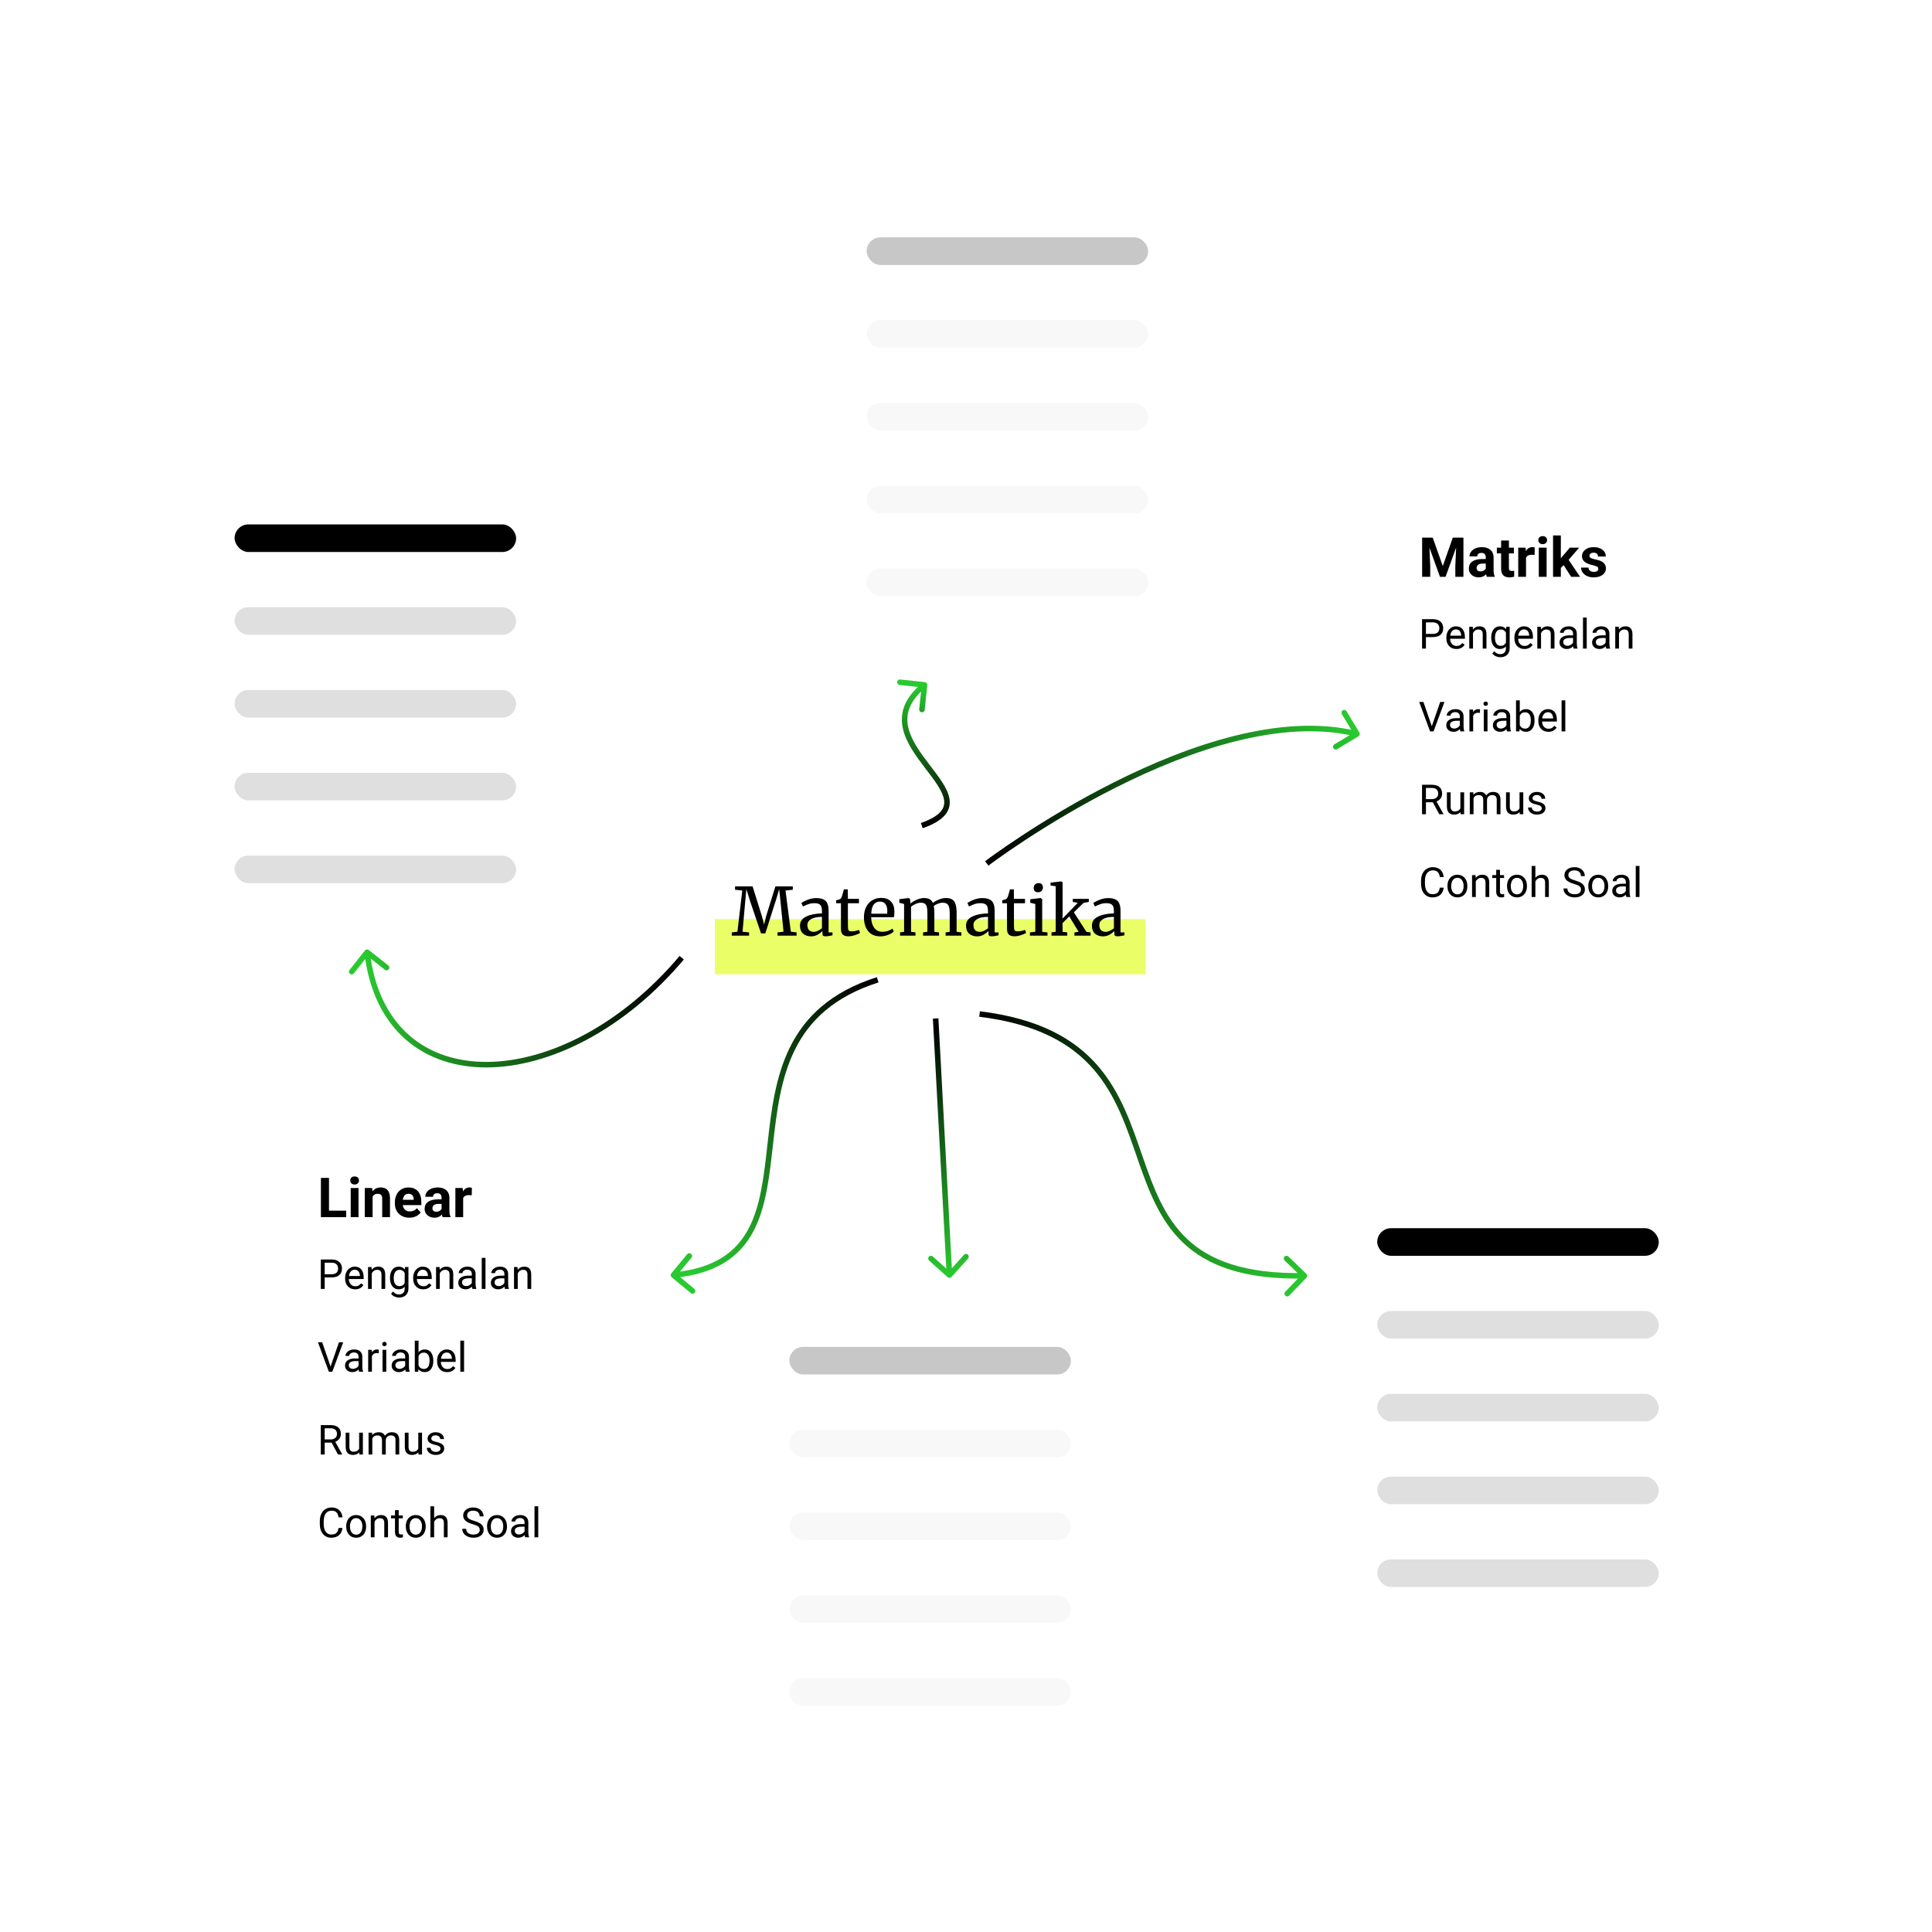 <svg width="700" height="700" viewBox="0 0 700 700" fill="none" xmlns="http://www.w3.org/2000/svg">
<rect width="700" height="700" fill="white"/>
<g filter="url(#filter0_d)">
<rect x="498" y="177" width="133" height="162" rx="10" fill="white"/>
</g>
<path d="M516.644 230.825V235H515.238V224.336H519.171C520.338 224.336 521.251 224.634 521.91 225.229C522.574 225.825 522.906 226.614 522.906 227.595C522.906 228.63 522.582 229.429 521.932 229.99C521.288 230.547 520.362 230.825 519.156 230.825H516.644ZM516.644 229.675H519.171C519.923 229.675 520.499 229.5 520.899 229.148C521.3 228.792 521.5 228.279 521.5 227.61C521.5 226.975 521.3 226.467 520.899 226.086C520.499 225.706 519.95 225.508 519.251 225.493H516.644V229.675ZM527.674 235.146C526.6 235.146 525.726 234.795 525.052 234.092C524.378 233.384 524.042 232.439 524.042 231.257V231.008C524.042 230.222 524.19 229.521 524.488 228.906C524.791 228.286 525.211 227.803 525.748 227.456C526.29 227.104 526.876 226.929 527.506 226.929C528.536 226.929 529.337 227.268 529.908 227.947C530.479 228.625 530.765 229.597 530.765 230.862V231.426H525.396C525.416 232.207 525.643 232.839 526.078 233.323C526.517 233.801 527.074 234.041 527.748 234.041C528.226 234.041 528.631 233.943 528.963 233.748C529.295 233.552 529.586 233.293 529.835 232.971L530.663 233.616C529.999 234.636 529.002 235.146 527.674 235.146ZM527.506 228.042C526.959 228.042 526.5 228.242 526.129 228.643C525.758 229.038 525.528 229.595 525.44 230.312H529.41V230.21C529.371 229.521 529.186 228.989 528.854 228.613C528.521 228.232 528.072 228.042 527.506 228.042ZM533.622 227.075L533.666 228.071C534.271 227.31 535.062 226.929 536.039 226.929C537.713 226.929 538.558 227.874 538.573 229.763V235H537.218V229.756C537.213 229.185 537.081 228.762 536.822 228.489C536.568 228.215 536.17 228.079 535.628 228.079C535.189 228.079 534.803 228.196 534.471 228.43C534.139 228.665 533.88 228.972 533.695 229.353V235H532.34V227.075H533.622ZM540.294 230.972C540.294 229.736 540.58 228.755 541.151 228.027C541.722 227.295 542.479 226.929 543.421 226.929C544.388 226.929 545.143 227.271 545.685 227.954L545.75 227.075H546.988V234.81C546.988 235.835 546.683 236.643 546.073 237.234C545.467 237.825 544.652 238.12 543.626 238.12C543.055 238.12 542.496 237.998 541.949 237.754C541.402 237.51 540.985 237.175 540.697 236.75L541.4 235.938C541.981 236.655 542.691 237.014 543.531 237.014C544.19 237.014 544.703 236.829 545.069 236.458C545.44 236.086 545.626 235.564 545.626 234.89V234.209C545.084 234.834 544.344 235.146 543.407 235.146C542.479 235.146 541.727 234.773 541.151 234.026C540.58 233.279 540.294 232.261 540.294 230.972ZM541.656 231.125C541.656 232.019 541.839 232.722 542.206 233.235C542.572 233.743 543.084 233.997 543.744 233.997C544.598 233.997 545.226 233.608 545.626 232.832V229.214C545.211 228.457 544.588 228.079 543.758 228.079C543.099 228.079 542.584 228.335 542.213 228.848C541.842 229.36 541.656 230.12 541.656 231.125ZM552.328 235.146C551.253 235.146 550.379 234.795 549.706 234.092C549.032 233.384 548.695 232.439 548.695 231.257V231.008C548.695 230.222 548.844 229.521 549.142 228.906C549.444 228.286 549.864 227.803 550.401 227.456C550.943 227.104 551.529 226.929 552.159 226.929C553.189 226.929 553.99 227.268 554.562 227.947C555.133 228.625 555.418 229.597 555.418 230.862V231.426H550.05C550.069 232.207 550.296 232.839 550.731 233.323C551.17 233.801 551.727 234.041 552.401 234.041C552.879 234.041 553.285 233.943 553.617 233.748C553.949 233.552 554.239 233.293 554.488 232.971L555.316 233.616C554.652 234.636 553.656 235.146 552.328 235.146ZM552.159 228.042C551.612 228.042 551.153 228.242 550.782 228.643C550.411 229.038 550.182 229.595 550.094 230.312H554.063V230.21C554.024 229.521 553.839 228.989 553.507 228.613C553.175 228.232 552.726 228.042 552.159 228.042ZM558.275 227.075L558.319 228.071C558.924 227.31 559.715 226.929 560.692 226.929C562.367 226.929 563.211 227.874 563.226 229.763V235H561.871V229.756C561.866 229.185 561.734 228.762 561.476 228.489C561.222 228.215 560.824 228.079 560.282 228.079C559.842 228.079 559.457 228.196 559.125 228.43C558.792 228.665 558.534 228.972 558.348 229.353V235H556.993V227.075H558.275ZM570.162 235C570.084 234.844 570.021 234.565 569.972 234.165C569.342 234.819 568.59 235.146 567.716 235.146C566.935 235.146 566.292 234.927 565.79 234.487C565.292 234.043 565.042 233.481 565.042 232.803C565.042 231.978 565.355 231.338 565.98 230.884C566.61 230.425 567.494 230.195 568.631 230.195H569.95V229.573C569.95 229.099 569.808 228.723 569.525 228.445C569.242 228.162 568.824 228.02 568.272 228.02C567.789 228.02 567.384 228.142 567.057 228.386C566.729 228.63 566.566 228.926 566.566 229.272H565.204C565.204 228.877 565.343 228.496 565.621 228.13C565.904 227.759 566.285 227.466 566.764 227.251C567.247 227.036 567.777 226.929 568.353 226.929C569.266 226.929 569.981 227.158 570.499 227.617C571.017 228.071 571.285 228.699 571.305 229.5V233.147C571.305 233.875 571.397 234.453 571.583 234.883V235H570.162ZM567.914 233.967C568.338 233.967 568.741 233.857 569.122 233.638C569.503 233.418 569.779 233.132 569.95 232.781V231.155H568.888C567.228 231.155 566.397 231.641 566.397 232.612C566.397 233.037 566.539 233.369 566.822 233.608C567.105 233.848 567.469 233.967 567.914 233.967ZM574.901 235H573.546V223.75H574.901V235ZM581.969 235C581.891 234.844 581.827 234.565 581.778 234.165C581.148 234.819 580.396 235.146 579.522 235.146C578.741 235.146 578.099 234.927 577.596 234.487C577.098 234.043 576.849 233.481 576.849 232.803C576.849 231.978 577.162 231.338 577.787 230.884C578.417 230.425 579.3 230.195 580.438 230.195H581.756V229.573C581.756 229.099 581.615 228.723 581.332 228.445C581.048 228.162 580.631 228.02 580.079 228.02C579.596 228.02 579.19 228.142 578.863 228.386C578.536 228.63 578.373 228.926 578.373 229.272H577.01C577.01 228.877 577.149 228.496 577.428 228.13C577.711 227.759 578.092 227.466 578.57 227.251C579.054 227.036 579.583 226.929 580.16 226.929C581.073 226.929 581.788 227.158 582.306 227.617C582.823 228.071 583.092 228.699 583.111 229.5V233.147C583.111 233.875 583.204 234.453 583.39 234.883V235H581.969ZM579.72 233.967C580.145 233.967 580.548 233.857 580.929 233.638C581.31 233.418 581.585 233.132 581.756 232.781V231.155H580.694C579.034 231.155 578.204 231.641 578.204 232.612C578.204 233.037 578.346 233.369 578.629 233.608C578.912 233.848 579.276 233.967 579.72 233.967ZM586.517 227.075L586.561 228.071C587.167 227.31 587.958 226.929 588.934 226.929C590.609 226.929 591.454 227.874 591.468 229.763V235H590.113V229.756C590.108 229.185 589.977 228.762 589.718 228.489C589.464 228.215 589.066 228.079 588.524 228.079C588.084 228.079 587.699 228.196 587.367 228.43C587.035 228.665 586.776 228.972 586.59 229.353V235H585.235V227.075H586.517Z" fill="black"/>
<path d="M519.098 194.781L522.75 205.094L526.383 194.781H530.23V209H527.291V205.113L527.584 198.404L523.746 209H521.734L517.906 198.414L518.199 205.113V209H515.27V194.781H519.098ZM538.727 209C538.596 208.746 538.502 208.43 538.443 208.053C537.76 208.814 536.871 209.195 535.777 209.195C534.742 209.195 533.883 208.896 533.199 208.297C532.522 207.698 532.184 206.943 532.184 206.031C532.184 204.911 532.597 204.052 533.424 203.453C534.257 202.854 535.458 202.551 537.027 202.545H538.326V201.939C538.326 201.451 538.199 201.061 537.945 200.768C537.698 200.475 537.304 200.328 536.764 200.328C536.288 200.328 535.914 200.442 535.641 200.67C535.374 200.898 535.24 201.21 535.24 201.607H532.418C532.418 200.995 532.607 200.429 532.984 199.908C533.362 199.387 533.896 198.98 534.586 198.688C535.276 198.388 536.051 198.238 536.91 198.238C538.212 198.238 539.244 198.567 540.006 199.225C540.774 199.876 541.158 200.794 541.158 201.979V206.559C541.165 207.561 541.305 208.32 541.578 208.834V209H538.727ZM536.393 207.037C536.809 207.037 537.193 206.946 537.545 206.764C537.896 206.575 538.157 206.324 538.326 206.012V204.195H537.271C535.859 204.195 535.107 204.684 535.016 205.66L535.006 205.826C535.006 206.178 535.13 206.467 535.377 206.695C535.624 206.923 535.963 207.037 536.393 207.037ZM546.705 195.836V198.434H548.512V200.504H546.705V205.777C546.705 206.168 546.78 206.448 546.93 206.617C547.079 206.786 547.366 206.871 547.789 206.871C548.102 206.871 548.378 206.848 548.619 206.803V208.941C548.066 209.111 547.496 209.195 546.91 209.195C544.931 209.195 543.922 208.196 543.883 206.197V200.504H542.34V198.434H543.883V195.836H546.705ZM556.021 201.08C555.637 201.028 555.299 201.002 555.006 201.002C553.938 201.002 553.238 201.363 552.906 202.086V209H550.084V198.434H552.75L552.828 199.693C553.395 198.723 554.179 198.238 555.182 198.238C555.494 198.238 555.787 198.281 556.061 198.365L556.021 201.08ZM560.367 209H557.535V198.434H560.367V209ZM557.369 195.699C557.369 195.276 557.509 194.928 557.789 194.654C558.076 194.381 558.463 194.244 558.951 194.244C559.433 194.244 559.817 194.381 560.104 194.654C560.39 194.928 560.533 195.276 560.533 195.699C560.533 196.129 560.387 196.48 560.094 196.754C559.807 197.027 559.426 197.164 558.951 197.164C558.476 197.164 558.092 197.027 557.799 196.754C557.512 196.48 557.369 196.129 557.369 195.699ZM566.539 204.762L565.523 205.777V209H562.701V194H565.523V202.311L566.07 201.607L568.775 198.434H572.164L568.346 202.838L572.496 209H569.254L566.539 204.762ZM579.107 206.08C579.107 205.735 578.935 205.465 578.59 205.27C578.251 205.068 577.704 204.889 576.949 204.732C574.436 204.205 573.18 203.137 573.18 201.529C573.18 200.592 573.567 199.811 574.342 199.186C575.123 198.554 576.142 198.238 577.398 198.238C578.74 198.238 579.811 198.554 580.611 199.186C581.419 199.817 581.822 200.637 581.822 201.646H579C579 201.243 578.87 200.911 578.609 200.65C578.349 200.383 577.942 200.25 577.389 200.25C576.913 200.25 576.546 200.357 576.285 200.572C576.025 200.787 575.895 201.061 575.895 201.393C575.895 201.705 576.041 201.959 576.334 202.154C576.633 202.343 577.135 202.509 577.838 202.652C578.541 202.789 579.133 202.945 579.615 203.121C581.106 203.668 581.852 204.615 581.852 205.963C581.852 206.926 581.438 207.708 580.611 208.307C579.785 208.899 578.717 209.195 577.408 209.195C576.523 209.195 575.735 209.039 575.045 208.727C574.361 208.408 573.824 207.975 573.434 207.428C573.043 206.874 572.848 206.279 572.848 205.641H575.523C575.549 206.142 575.735 206.526 576.08 206.793C576.425 207.06 576.887 207.193 577.467 207.193C578.007 207.193 578.414 207.092 578.688 206.891C578.967 206.682 579.107 206.412 579.107 206.08Z" fill="black"/>
<path d="M518.768 263.132L521.815 254.336H523.353L519.398 265H518.153L514.205 254.336H515.736L518.768 263.132ZM529.132 265C529.054 264.844 528.99 264.565 528.941 264.165C528.312 264.819 527.56 265.146 526.686 265.146C525.904 265.146 525.262 264.927 524.759 264.487C524.261 264.043 524.012 263.481 524.012 262.803C524.012 261.978 524.325 261.338 524.95 260.884C525.58 260.425 526.463 260.195 527.601 260.195H528.919V259.573C528.919 259.099 528.778 258.723 528.495 258.445C528.211 258.162 527.794 258.02 527.242 258.02C526.759 258.02 526.354 258.142 526.026 258.386C525.699 258.63 525.536 258.926 525.536 259.272H524.173C524.173 258.877 524.312 258.496 524.591 258.13C524.874 257.759 525.255 257.466 525.733 257.251C526.217 257.036 526.747 256.929 527.323 256.929C528.236 256.929 528.951 257.158 529.469 257.617C529.986 258.071 530.255 258.699 530.274 259.5V263.147C530.274 263.875 530.367 264.453 530.553 264.883V265H529.132ZM526.883 263.967C527.308 263.967 527.711 263.857 528.092 263.638C528.473 263.418 528.749 263.132 528.919 262.781V261.155H527.857C526.197 261.155 525.367 261.641 525.367 262.612C525.367 263.037 525.509 263.369 525.792 263.608C526.075 263.848 526.439 263.967 526.883 263.967ZM536.229 258.291C536.024 258.257 535.802 258.24 535.562 258.24C534.674 258.24 534.071 258.618 533.753 259.375V265H532.398V257.075H533.717L533.739 257.991C534.183 257.283 534.813 256.929 535.628 256.929C535.892 256.929 536.092 256.963 536.229 257.031V258.291ZM538.954 265H537.599V257.075H538.954V265ZM537.489 254.973C537.489 254.753 537.555 254.568 537.687 254.417C537.823 254.265 538.023 254.189 538.287 254.189C538.551 254.189 538.751 254.265 538.888 254.417C539.024 254.568 539.093 254.753 539.093 254.973C539.093 255.193 539.024 255.376 538.888 255.522C538.751 255.669 538.551 255.742 538.287 255.742C538.023 255.742 537.823 255.669 537.687 255.522C537.555 255.376 537.489 255.193 537.489 254.973ZM546.021 265C545.943 264.844 545.88 264.565 545.831 264.165C545.201 264.819 544.449 265.146 543.575 265.146C542.794 265.146 542.152 264.927 541.649 264.487C541.151 264.043 540.902 263.481 540.902 262.803C540.902 261.978 541.214 261.338 541.839 260.884C542.469 260.425 543.353 260.195 544.491 260.195H545.809V259.573C545.809 259.099 545.667 258.723 545.384 258.445C545.101 258.162 544.684 258.02 544.132 258.02C543.648 258.02 543.243 258.142 542.916 258.386C542.589 258.63 542.425 258.926 542.425 259.272H541.063C541.063 258.877 541.202 258.496 541.48 258.13C541.764 257.759 542.145 257.466 542.623 257.251C543.106 257.036 543.636 256.929 544.212 256.929C545.125 256.929 545.841 257.158 546.358 257.617C546.876 258.071 547.145 258.699 547.164 259.5V263.147C547.164 263.875 547.257 264.453 547.442 264.883V265H546.021ZM543.773 263.967C544.198 263.967 544.601 263.857 544.981 263.638C545.362 263.418 545.638 263.132 545.809 262.781V261.155H544.747C543.087 261.155 542.257 261.641 542.257 262.612C542.257 263.037 542.398 263.369 542.682 263.608C542.965 263.848 543.329 263.967 543.773 263.967ZM555.997 261.125C555.997 262.336 555.719 263.311 555.162 264.048C554.605 264.78 553.858 265.146 552.921 265.146C551.92 265.146 551.146 264.792 550.599 264.084L550.533 265H549.288V253.75H550.643V257.947C551.19 257.268 551.944 256.929 552.906 256.929C553.868 256.929 554.623 257.292 555.169 258.02C555.721 258.748 555.997 259.744 555.997 261.008V261.125ZM554.642 260.972C554.642 260.049 554.464 259.336 554.107 258.833C553.751 258.33 553.238 258.079 552.569 258.079C551.676 258.079 551.034 258.494 550.643 259.324V262.751C551.058 263.582 551.705 263.997 552.584 263.997C553.233 263.997 553.739 263.745 554.1 263.242C554.461 262.739 554.642 261.982 554.642 260.972ZM561 265.146C559.925 265.146 559.051 264.795 558.377 264.092C557.704 263.384 557.367 262.439 557.367 261.257V261.008C557.367 260.222 557.516 259.521 557.813 258.906C558.116 258.286 558.536 257.803 559.073 257.456C559.615 257.104 560.201 256.929 560.831 256.929C561.861 256.929 562.662 257.268 563.233 257.947C563.805 258.625 564.09 259.597 564.09 260.862V261.426H558.722C558.741 262.207 558.968 262.839 559.403 263.323C559.842 263.801 560.399 264.041 561.073 264.041C561.551 264.041 561.957 263.943 562.289 263.748C562.621 263.552 562.911 263.293 563.16 262.971L563.988 263.616C563.324 264.636 562.328 265.146 561 265.146ZM560.831 258.042C560.284 258.042 559.825 258.242 559.454 258.643C559.083 259.038 558.854 259.595 558.766 260.312H562.735V260.21C562.696 259.521 562.511 258.989 562.179 258.613C561.847 258.232 561.397 258.042 560.831 258.042ZM567.137 265H565.782V253.75H567.137V265Z" fill="black"/>
<path d="M519.149 290.686H516.644V295H515.23V284.336H518.761C519.962 284.336 520.885 284.609 521.529 285.156C522.179 285.703 522.503 286.499 522.503 287.544C522.503 288.208 522.323 288.787 521.961 289.28C521.605 289.773 521.107 290.142 520.467 290.386L522.972 294.912V295H521.463L519.149 290.686ZM516.644 289.536H518.805C519.503 289.536 520.057 289.355 520.467 288.994C520.882 288.633 521.09 288.149 521.09 287.544C521.09 286.885 520.892 286.379 520.497 286.028C520.106 285.676 519.54 285.498 518.797 285.493H516.644V289.536ZM529.161 294.216C528.634 294.836 527.86 295.146 526.839 295.146C525.995 295.146 525.35 294.902 524.906 294.414C524.466 293.921 524.244 293.193 524.239 292.231V287.075H525.594V292.195C525.594 293.396 526.083 293.997 527.059 293.997C528.094 293.997 528.783 293.611 529.125 292.839V287.075H530.479V295H529.19L529.161 294.216ZM533.819 287.075L533.856 287.954C534.437 287.271 535.221 286.929 536.207 286.929C537.315 286.929 538.07 287.354 538.47 288.203C538.734 287.822 539.076 287.515 539.496 287.28C539.92 287.046 540.421 286.929 540.997 286.929C542.735 286.929 543.619 287.849 543.648 289.69V295H542.293V289.771C542.293 289.204 542.164 288.782 541.905 288.503C541.646 288.22 541.212 288.079 540.602 288.079C540.099 288.079 539.681 288.23 539.349 288.533C539.017 288.831 538.824 289.233 538.771 289.741V295H537.408V289.807C537.408 288.655 536.844 288.079 535.716 288.079C534.828 288.079 534.22 288.457 533.893 289.214V295H532.538V287.075H533.819ZM550.592 294.216C550.064 294.836 549.291 295.146 548.27 295.146C547.425 295.146 546.781 294.902 546.336 294.414C545.897 293.921 545.675 293.193 545.67 292.231V287.075H547.025V292.195C547.025 293.396 547.513 293.997 548.49 293.997C549.525 293.997 550.213 293.611 550.555 292.839V287.075H551.91V295H550.621L550.592 294.216ZM558.59 292.898C558.59 292.532 558.451 292.249 558.172 292.048C557.899 291.843 557.418 291.667 556.729 291.521C556.046 291.375 555.501 291.199 555.096 290.994C554.696 290.789 554.398 290.544 554.203 290.261C554.012 289.978 553.917 289.641 553.917 289.25C553.917 288.601 554.19 288.052 554.737 287.603C555.289 287.153 555.992 286.929 556.847 286.929C557.745 286.929 558.473 287.161 559.029 287.625C559.591 288.088 559.872 288.682 559.872 289.404H558.509C558.509 289.033 558.351 288.713 558.033 288.445C557.721 288.176 557.325 288.042 556.847 288.042C556.354 288.042 555.968 288.149 555.689 288.364C555.411 288.579 555.272 288.86 555.272 289.207C555.272 289.534 555.401 289.78 555.66 289.946C555.919 290.112 556.385 290.271 557.059 290.422C557.738 290.574 558.287 290.754 558.707 290.964C559.127 291.174 559.437 291.428 559.637 291.726C559.842 292.019 559.945 292.378 559.945 292.803C559.945 293.511 559.662 294.08 559.095 294.509C558.529 294.934 557.794 295.146 556.891 295.146C556.256 295.146 555.694 295.034 555.206 294.81C554.718 294.585 554.334 294.272 554.056 293.872C553.783 293.467 553.646 293.03 553.646 292.561H555.001C555.025 293.015 555.206 293.376 555.543 293.645C555.885 293.909 556.334 294.041 556.891 294.041C557.403 294.041 557.813 293.938 558.121 293.733C558.434 293.523 558.59 293.245 558.59 292.898Z" fill="black"/>
<path d="M523.082 321.616C522.95 322.744 522.533 323.616 521.83 324.231C521.131 324.841 520.201 325.146 519.039 325.146C517.779 325.146 516.769 324.695 516.007 323.792C515.25 322.888 514.872 321.68 514.872 320.166V319.141C514.872 318.149 515.047 317.278 515.399 316.526C515.755 315.774 516.258 315.198 516.908 314.797C517.557 314.392 518.309 314.189 519.164 314.189C520.296 314.189 521.205 314.507 521.888 315.142C522.572 315.771 522.97 316.646 523.082 317.764H521.668C521.546 316.914 521.28 316.299 520.87 315.918C520.465 315.537 519.896 315.347 519.164 315.347C518.265 315.347 517.56 315.679 517.047 316.343C516.539 317.007 516.285 317.952 516.285 319.177V320.21C516.285 321.367 516.527 322.288 517.01 322.971C517.494 323.655 518.17 323.997 519.039 323.997C519.82 323.997 520.418 323.821 520.833 323.469C521.253 323.113 521.532 322.495 521.668 321.616H523.082ZM524.437 320.964C524.437 320.188 524.588 319.49 524.891 318.87C525.199 318.25 525.624 317.771 526.166 317.434C526.712 317.097 527.335 316.929 528.033 316.929C529.112 316.929 529.984 317.302 530.648 318.049C531.317 318.796 531.651 319.79 531.651 321.03V321.125C531.651 321.897 531.502 322.59 531.205 323.206C530.912 323.816 530.489 324.292 529.938 324.634C529.391 324.976 528.761 325.146 528.048 325.146C526.974 325.146 526.102 324.773 525.433 324.026C524.769 323.279 524.437 322.29 524.437 321.06V320.964ZM525.799 321.125C525.799 322.004 526.002 322.71 526.407 323.242C526.817 323.774 527.364 324.041 528.048 324.041C528.736 324.041 529.283 323.772 529.688 323.235C530.094 322.693 530.296 321.936 530.296 320.964C530.296 320.095 530.089 319.392 529.674 318.855C529.264 318.313 528.717 318.042 528.033 318.042C527.364 318.042 526.825 318.308 526.415 318.84C526.004 319.373 525.799 320.134 525.799 321.125ZM534.632 317.075L534.676 318.071C535.282 317.31 536.073 316.929 537.049 316.929C538.724 316.929 539.569 317.874 539.583 319.763V325H538.229V319.756C538.224 319.185 538.092 318.762 537.833 318.489C537.579 318.215 537.181 318.079 536.639 318.079C536.2 318.079 535.814 318.196 535.482 318.43C535.15 318.665 534.891 318.972 534.706 319.353V325H533.351V317.075H534.632ZM543.465 315.156V317.075H544.945V318.123H543.465V323.037C543.465 323.354 543.531 323.594 543.663 323.755C543.795 323.911 544.02 323.989 544.337 323.989C544.493 323.989 544.708 323.96 544.981 323.901V325C544.625 325.098 544.278 325.146 543.941 325.146C543.336 325.146 542.879 324.963 542.572 324.597C542.264 324.231 542.11 323.711 542.11 323.037V318.123H540.667V317.075H542.11V315.156H543.465ZM546.029 320.964C546.029 320.188 546.18 319.49 546.483 318.87C546.791 318.25 547.215 317.771 547.757 317.434C548.304 317.097 548.927 316.929 549.625 316.929C550.704 316.929 551.576 317.302 552.24 318.049C552.909 318.796 553.243 319.79 553.243 321.03V321.125C553.243 321.897 553.094 322.59 552.796 323.206C552.503 323.816 552.081 324.292 551.529 324.634C550.982 324.976 550.353 325.146 549.64 325.146C548.565 325.146 547.694 324.773 547.025 324.026C546.361 323.279 546.029 322.29 546.029 321.06V320.964ZM547.391 321.125C547.391 322.004 547.594 322.71 547.999 323.242C548.409 323.774 548.956 324.041 549.64 324.041C550.328 324.041 550.875 323.772 551.28 323.235C551.686 322.693 551.888 321.936 551.888 320.964C551.888 320.095 551.681 319.392 551.266 318.855C550.855 318.313 550.309 318.042 549.625 318.042C548.956 318.042 548.417 318.308 548.006 318.84C547.596 319.373 547.391 320.134 547.391 321.125ZM556.297 318.035C556.898 317.297 557.679 316.929 558.641 316.929C560.316 316.929 561.161 317.874 561.175 319.763V325H559.82V319.756C559.815 319.185 559.684 318.762 559.425 318.489C559.171 318.215 558.773 318.079 558.231 318.079C557.792 318.079 557.406 318.196 557.074 318.43C556.742 318.665 556.483 318.972 556.297 319.353V325H554.942V313.75H556.297V318.035ZM570.279 320.247C569.073 319.9 568.194 319.475 567.643 318.972C567.096 318.464 566.822 317.839 566.822 317.097C566.822 316.257 567.157 315.564 567.826 315.017C568.5 314.465 569.374 314.189 570.448 314.189C571.18 314.189 571.832 314.331 572.403 314.614C572.979 314.897 573.424 315.288 573.736 315.786C574.054 316.284 574.212 316.829 574.212 317.419H572.799C572.799 316.775 572.594 316.27 572.184 315.903C571.773 315.532 571.195 315.347 570.448 315.347C569.754 315.347 569.212 315.5 568.822 315.808C568.436 316.111 568.243 316.533 568.243 317.075C568.243 317.51 568.426 317.878 568.792 318.181C569.164 318.479 569.791 318.752 570.675 319.001C571.563 319.25 572.257 319.526 572.755 319.829C573.258 320.127 573.629 320.476 573.868 320.876C574.112 321.277 574.234 321.748 574.234 322.29C574.234 323.154 573.897 323.848 573.224 324.37C572.55 324.888 571.649 325.146 570.521 325.146C569.789 325.146 569.105 325.007 568.47 324.729C567.835 324.446 567.345 324.06 566.998 323.572C566.656 323.083 566.485 322.529 566.485 321.909H567.899C567.899 322.554 568.136 323.064 568.609 323.44C569.088 323.811 569.725 323.997 570.521 323.997C571.263 323.997 571.832 323.845 572.228 323.542C572.623 323.24 572.821 322.827 572.821 322.305C572.821 321.782 572.638 321.379 572.271 321.096C571.905 320.808 571.241 320.525 570.279 320.247ZM575.472 320.964C575.472 320.188 575.624 319.49 575.926 318.87C576.234 318.25 576.659 317.771 577.201 317.434C577.748 317.097 578.37 316.929 579.068 316.929C580.147 316.929 581.019 317.302 581.683 318.049C582.352 318.796 582.687 319.79 582.687 321.03V321.125C582.687 321.897 582.538 322.59 582.24 323.206C581.947 323.816 581.524 324.292 580.973 324.634C580.426 324.976 579.796 325.146 579.083 325.146C578.009 325.146 577.137 324.773 576.468 324.026C575.804 323.279 575.472 322.29 575.472 321.06V320.964ZM576.834 321.125C576.834 322.004 577.037 322.71 577.442 323.242C577.853 323.774 578.399 324.041 579.083 324.041C579.771 324.041 580.318 323.772 580.724 323.235C581.129 322.693 581.332 321.936 581.332 320.964C581.332 320.095 581.124 319.392 580.709 318.855C580.299 318.313 579.752 318.042 579.068 318.042C578.399 318.042 577.86 318.308 577.45 318.84C577.04 319.373 576.834 320.134 576.834 321.125ZM589.278 325C589.2 324.844 589.137 324.565 589.088 324.165C588.458 324.819 587.706 325.146 586.832 325.146C586.051 325.146 585.409 324.927 584.906 324.487C584.408 324.043 584.159 323.481 584.159 322.803C584.159 321.978 584.471 321.338 585.096 320.884C585.726 320.425 586.61 320.195 587.748 320.195H589.066V319.573C589.066 319.099 588.924 318.723 588.641 318.445C588.358 318.162 587.94 318.02 587.389 318.02C586.905 318.02 586.5 318.142 586.173 318.386C585.846 318.63 585.682 318.926 585.682 319.272H584.32C584.32 318.877 584.459 318.496 584.737 318.13C585.021 317.759 585.401 317.466 585.88 317.251C586.363 317.036 586.893 316.929 587.469 316.929C588.382 316.929 589.098 317.158 589.615 317.617C590.133 318.071 590.401 318.699 590.421 319.5V323.147C590.421 323.875 590.514 324.453 590.699 324.883V325H589.278ZM587.03 323.967C587.455 323.967 587.857 323.857 588.238 323.638C588.619 323.418 588.895 323.132 589.066 322.781V321.155H588.004C586.344 321.155 585.514 321.641 585.514 322.612C585.514 323.037 585.655 323.369 585.938 323.608C586.222 323.848 586.585 323.967 587.03 323.967ZM594.017 325H592.662V313.75H594.017V325Z" fill="black"/>
<g filter="url(#filter1_d)">
<rect x="99" y="409" width="133" height="162" rx="10" fill="white"/>
</g>
<path d="M117.644 462.825V467H116.238V456.336H120.171C121.338 456.336 122.251 456.634 122.91 457.229C123.574 457.825 123.906 458.614 123.906 459.595C123.906 460.63 123.582 461.429 122.932 461.99C122.288 462.547 121.362 462.825 120.156 462.825H117.644ZM117.644 461.675H120.171C120.923 461.675 121.499 461.5 121.899 461.148C122.3 460.792 122.5 460.279 122.5 459.61C122.5 458.975 122.3 458.467 121.899 458.086C121.499 457.706 120.95 457.508 120.251 457.493H117.644V461.675ZM128.674 467.146C127.6 467.146 126.726 466.795 126.052 466.092C125.378 465.384 125.042 464.439 125.042 463.257V463.008C125.042 462.222 125.19 461.521 125.488 460.906C125.791 460.286 126.211 459.803 126.748 459.456C127.29 459.104 127.876 458.929 128.506 458.929C129.536 458.929 130.337 459.268 130.908 459.947C131.479 460.625 131.765 461.597 131.765 462.862V463.426H126.396C126.416 464.207 126.643 464.839 127.078 465.323C127.517 465.801 128.074 466.041 128.748 466.041C129.226 466.041 129.631 465.943 129.963 465.748C130.295 465.552 130.586 465.293 130.835 464.971L131.663 465.616C130.999 466.636 130.002 467.146 128.674 467.146ZM128.506 460.042C127.959 460.042 127.5 460.242 127.129 460.643C126.758 461.038 126.528 461.595 126.44 462.312H130.41V462.21C130.371 461.521 130.186 460.989 129.854 460.613C129.521 460.232 129.072 460.042 128.506 460.042ZM134.622 459.075L134.666 460.071C135.271 459.31 136.062 458.929 137.039 458.929C138.713 458.929 139.558 459.874 139.573 461.763V467H138.218V461.756C138.213 461.185 138.081 460.762 137.822 460.489C137.568 460.215 137.17 460.079 136.628 460.079C136.189 460.079 135.803 460.196 135.471 460.43C135.139 460.665 134.88 460.972 134.695 461.353V467H133.34V459.075H134.622ZM141.294 462.972C141.294 461.736 141.58 460.755 142.151 460.027C142.722 459.295 143.479 458.929 144.421 458.929C145.388 458.929 146.143 459.271 146.685 459.954L146.75 459.075H147.988V466.81C147.988 467.835 147.683 468.643 147.073 469.234C146.467 469.825 145.652 470.12 144.626 470.12C144.055 470.12 143.496 469.998 142.949 469.754C142.402 469.51 141.985 469.175 141.697 468.75L142.4 467.938C142.981 468.655 143.691 469.014 144.531 469.014C145.19 469.014 145.703 468.829 146.069 468.458C146.44 468.086 146.626 467.564 146.626 466.89V466.209C146.084 466.834 145.344 467.146 144.407 467.146C143.479 467.146 142.727 466.773 142.151 466.026C141.58 465.279 141.294 464.261 141.294 462.972ZM142.656 463.125C142.656 464.019 142.839 464.722 143.206 465.235C143.572 465.743 144.084 465.997 144.744 465.997C145.598 465.997 146.226 465.608 146.626 464.832V461.214C146.211 460.457 145.588 460.079 144.758 460.079C144.099 460.079 143.584 460.335 143.213 460.848C142.842 461.36 142.656 462.12 142.656 463.125ZM153.328 467.146C152.253 467.146 151.379 466.795 150.706 466.092C150.032 465.384 149.695 464.439 149.695 463.257V463.008C149.695 462.222 149.844 461.521 150.142 460.906C150.444 460.286 150.864 459.803 151.401 459.456C151.943 459.104 152.529 458.929 153.159 458.929C154.189 458.929 154.99 459.268 155.562 459.947C156.133 460.625 156.418 461.597 156.418 462.862V463.426H151.05C151.069 464.207 151.296 464.839 151.731 465.323C152.17 465.801 152.727 466.041 153.401 466.041C153.879 466.041 154.285 465.943 154.617 465.748C154.949 465.552 155.239 465.293 155.488 464.971L156.316 465.616C155.652 466.636 154.656 467.146 153.328 467.146ZM153.159 460.042C152.612 460.042 152.153 460.242 151.782 460.643C151.411 461.038 151.182 461.595 151.094 462.312H155.063V462.21C155.024 461.521 154.839 460.989 154.507 460.613C154.175 460.232 153.726 460.042 153.159 460.042ZM159.275 459.075L159.319 460.071C159.924 459.31 160.715 458.929 161.692 458.929C163.367 458.929 164.211 459.874 164.226 461.763V467H162.871V461.756C162.866 461.185 162.734 460.762 162.476 460.489C162.222 460.215 161.824 460.079 161.282 460.079C160.842 460.079 160.457 460.196 160.125 460.43C159.792 460.665 159.534 460.972 159.348 461.353V467H157.993V459.075H159.275ZM171.162 467C171.084 466.844 171.021 466.565 170.972 466.165C170.342 466.819 169.59 467.146 168.716 467.146C167.935 467.146 167.292 466.927 166.79 466.487C166.292 466.043 166.042 465.481 166.042 464.803C166.042 463.978 166.355 463.338 166.98 462.884C167.61 462.425 168.494 462.195 169.631 462.195H170.95V461.573C170.95 461.099 170.808 460.723 170.525 460.445C170.242 460.162 169.824 460.02 169.272 460.02C168.789 460.02 168.384 460.142 168.057 460.386C167.729 460.63 167.566 460.926 167.566 461.272H166.204C166.204 460.877 166.343 460.496 166.621 460.13C166.904 459.759 167.285 459.466 167.764 459.251C168.247 459.036 168.777 458.929 169.353 458.929C170.266 458.929 170.981 459.158 171.499 459.617C172.017 460.071 172.285 460.699 172.305 461.5V465.147C172.305 465.875 172.397 466.453 172.583 466.883V467H171.162ZM168.914 465.967C169.338 465.967 169.741 465.857 170.122 465.638C170.503 465.418 170.779 465.132 170.95 464.781V463.155H169.888C168.228 463.155 167.397 463.641 167.397 464.612C167.397 465.037 167.539 465.369 167.822 465.608C168.105 465.848 168.469 465.967 168.914 465.967ZM175.901 467H174.546V455.75H175.901V467ZM182.969 467C182.891 466.844 182.827 466.565 182.778 466.165C182.148 466.819 181.396 467.146 180.522 467.146C179.741 467.146 179.099 466.927 178.596 466.487C178.098 466.043 177.849 465.481 177.849 464.803C177.849 463.978 178.162 463.338 178.787 462.884C179.417 462.425 180.3 462.195 181.438 462.195H182.756V461.573C182.756 461.099 182.615 460.723 182.332 460.445C182.048 460.162 181.631 460.02 181.079 460.02C180.596 460.02 180.19 460.142 179.863 460.386C179.536 460.63 179.373 460.926 179.373 461.272H178.01C178.01 460.877 178.149 460.496 178.428 460.13C178.711 459.759 179.092 459.466 179.57 459.251C180.054 459.036 180.583 458.929 181.16 458.929C182.073 458.929 182.788 459.158 183.306 459.617C183.823 460.071 184.092 460.699 184.111 461.5V465.147C184.111 465.875 184.204 466.453 184.39 466.883V467H182.969ZM180.72 465.967C181.145 465.967 181.548 465.857 181.929 465.638C182.31 465.418 182.585 465.132 182.756 464.781V463.155H181.694C180.034 463.155 179.204 463.641 179.204 464.612C179.204 465.037 179.346 465.369 179.629 465.608C179.912 465.848 180.276 465.967 180.72 465.967ZM187.517 459.075L187.561 460.071C188.167 459.31 188.958 458.929 189.934 458.929C191.609 458.929 192.454 459.874 192.468 461.763V467H191.113V461.756C191.108 461.185 190.977 460.762 190.718 460.489C190.464 460.215 190.066 460.079 189.524 460.079C189.084 460.079 188.699 460.196 188.367 460.43C188.035 460.665 187.776 460.972 187.59 461.353V467H186.235V459.075H187.517Z" fill="black"/>
<path d="M119.199 438.646H125.42V441H116.27V426.781H119.199V438.646ZM129.902 441H127.07V430.434H129.902V441ZM126.904 427.699C126.904 427.276 127.044 426.928 127.324 426.654C127.611 426.381 127.998 426.244 128.486 426.244C128.968 426.244 129.352 426.381 129.639 426.654C129.925 426.928 130.068 427.276 130.068 427.699C130.068 428.129 129.922 428.48 129.629 428.754C129.342 429.027 128.962 429.164 128.486 429.164C128.011 429.164 127.627 429.027 127.334 428.754C127.048 428.48 126.904 428.129 126.904 427.699ZM134.834 430.434L134.922 431.654C135.677 430.71 136.689 430.238 137.959 430.238C139.079 430.238 139.912 430.567 140.459 431.225C141.006 431.882 141.286 432.865 141.299 434.174V441H138.477V434.242C138.477 433.643 138.346 433.21 138.086 432.943C137.826 432.67 137.393 432.533 136.787 432.533C135.993 432.533 135.397 432.872 135 433.549V441H132.178V430.434H134.834ZM148.311 441.195C146.761 441.195 145.498 440.72 144.521 439.77C143.551 438.819 143.066 437.553 143.066 435.971V435.697C143.066 434.636 143.271 433.689 143.682 432.855C144.092 432.016 144.671 431.371 145.42 430.922C146.175 430.466 147.035 430.238 147.998 430.238C149.443 430.238 150.579 430.694 151.406 431.605C152.24 432.517 152.656 433.809 152.656 435.482V436.635H145.928C146.019 437.325 146.292 437.878 146.748 438.295C147.21 438.712 147.793 438.92 148.496 438.92C149.583 438.92 150.433 438.526 151.045 437.738L152.432 439.291C152.008 439.89 151.436 440.359 150.713 440.697C149.99 441.029 149.189 441.195 148.311 441.195ZM147.988 432.523C147.428 432.523 146.973 432.712 146.621 433.09C146.276 433.467 146.055 434.008 145.957 434.711H149.883V434.486C149.87 433.861 149.701 433.38 149.375 433.041C149.049 432.696 148.587 432.523 147.988 432.523ZM160.391 441C160.26 440.746 160.166 440.43 160.107 440.053C159.424 440.814 158.535 441.195 157.441 441.195C156.406 441.195 155.547 440.896 154.863 440.297C154.186 439.698 153.848 438.943 153.848 438.031C153.848 436.911 154.261 436.052 155.088 435.453C155.921 434.854 157.122 434.551 158.691 434.545H159.99V433.939C159.99 433.451 159.863 433.061 159.609 432.768C159.362 432.475 158.968 432.328 158.428 432.328C157.952 432.328 157.578 432.442 157.305 432.67C157.038 432.898 156.904 433.21 156.904 433.607H154.082C154.082 432.995 154.271 432.429 154.648 431.908C155.026 431.387 155.56 430.98 156.25 430.688C156.94 430.388 157.715 430.238 158.574 430.238C159.876 430.238 160.908 430.567 161.67 431.225C162.438 431.876 162.822 432.794 162.822 433.979V438.559C162.829 439.561 162.969 440.32 163.242 440.834V441H160.391ZM158.057 439.037C158.473 439.037 158.857 438.946 159.209 438.764C159.561 438.575 159.821 438.324 159.99 438.012V436.195H158.936C157.523 436.195 156.771 436.684 156.68 437.66L156.67 437.826C156.67 438.178 156.794 438.467 157.041 438.695C157.288 438.923 157.627 439.037 158.057 439.037ZM170.928 433.08C170.544 433.028 170.205 433.002 169.912 433.002C168.844 433.002 168.145 433.363 167.812 434.086V441H164.99V430.434H167.656L167.734 431.693C168.301 430.723 169.085 430.238 170.088 430.238C170.4 430.238 170.693 430.281 170.967 430.365L170.928 433.08Z" fill="black"/>
<path d="M119.768 495.132L122.815 486.336H124.353L120.398 497H119.153L115.205 486.336H116.736L119.768 495.132ZM130.132 497C130.054 496.844 129.99 496.565 129.941 496.165C129.312 496.819 128.56 497.146 127.686 497.146C126.904 497.146 126.262 496.927 125.759 496.487C125.261 496.043 125.012 495.481 125.012 494.803C125.012 493.978 125.325 493.338 125.95 492.884C126.58 492.425 127.463 492.195 128.601 492.195H129.919V491.573C129.919 491.099 129.778 490.723 129.495 490.445C129.211 490.162 128.794 490.02 128.242 490.02C127.759 490.02 127.354 490.142 127.026 490.386C126.699 490.63 126.536 490.926 126.536 491.272H125.173C125.173 490.877 125.312 490.496 125.591 490.13C125.874 489.759 126.255 489.466 126.733 489.251C127.217 489.036 127.747 488.929 128.323 488.929C129.236 488.929 129.951 489.158 130.469 489.617C130.986 490.071 131.255 490.699 131.274 491.5V495.147C131.274 495.875 131.367 496.453 131.553 496.883V497H130.132ZM127.883 495.967C128.308 495.967 128.711 495.857 129.092 495.638C129.473 495.418 129.749 495.132 129.919 494.781V493.155H128.857C127.197 493.155 126.367 493.641 126.367 494.612C126.367 495.037 126.509 495.369 126.792 495.608C127.075 495.848 127.439 495.967 127.883 495.967ZM137.229 490.291C137.024 490.257 136.802 490.24 136.562 490.24C135.674 490.24 135.071 490.618 134.753 491.375V497H133.398V489.075H134.717L134.739 489.991C135.183 489.283 135.813 488.929 136.628 488.929C136.892 488.929 137.092 488.963 137.229 489.031V490.291ZM139.954 497H138.599V489.075H139.954V497ZM138.489 486.973C138.489 486.753 138.555 486.568 138.687 486.417C138.823 486.265 139.023 486.189 139.287 486.189C139.551 486.189 139.751 486.265 139.888 486.417C140.024 486.568 140.093 486.753 140.093 486.973C140.093 487.193 140.024 487.376 139.888 487.522C139.751 487.669 139.551 487.742 139.287 487.742C139.023 487.742 138.823 487.669 138.687 487.522C138.555 487.376 138.489 487.193 138.489 486.973ZM147.021 497C146.943 496.844 146.88 496.565 146.831 496.165C146.201 496.819 145.449 497.146 144.575 497.146C143.794 497.146 143.152 496.927 142.649 496.487C142.151 496.043 141.902 495.481 141.902 494.803C141.902 493.978 142.214 493.338 142.839 492.884C143.469 492.425 144.353 492.195 145.491 492.195H146.809V491.573C146.809 491.099 146.667 490.723 146.384 490.445C146.101 490.162 145.684 490.02 145.132 490.02C144.648 490.02 144.243 490.142 143.916 490.386C143.589 490.63 143.425 490.926 143.425 491.272H142.063C142.063 490.877 142.202 490.496 142.48 490.13C142.764 489.759 143.145 489.466 143.623 489.251C144.106 489.036 144.636 488.929 145.212 488.929C146.125 488.929 146.841 489.158 147.358 489.617C147.876 490.071 148.145 490.699 148.164 491.5V495.147C148.164 495.875 148.257 496.453 148.442 496.883V497H147.021ZM144.773 495.967C145.198 495.967 145.601 495.857 145.981 495.638C146.362 495.418 146.638 495.132 146.809 494.781V493.155H145.747C144.087 493.155 143.257 493.641 143.257 494.612C143.257 495.037 143.398 495.369 143.682 495.608C143.965 495.848 144.329 495.967 144.773 495.967ZM156.997 493.125C156.997 494.336 156.719 495.311 156.162 496.048C155.605 496.78 154.858 497.146 153.921 497.146C152.92 497.146 152.146 496.792 151.599 496.084L151.533 497H150.288V485.75H151.643V489.947C152.19 489.268 152.944 488.929 153.906 488.929C154.868 488.929 155.623 489.292 156.169 490.02C156.721 490.748 156.997 491.744 156.997 493.008V493.125ZM155.642 492.972C155.642 492.049 155.464 491.336 155.107 490.833C154.751 490.33 154.238 490.079 153.569 490.079C152.676 490.079 152.034 490.494 151.643 491.324V494.751C152.058 495.582 152.705 495.997 153.584 495.997C154.233 495.997 154.739 495.745 155.1 495.242C155.461 494.739 155.642 493.982 155.642 492.972ZM162 497.146C160.925 497.146 160.051 496.795 159.377 496.092C158.704 495.384 158.367 494.439 158.367 493.257V493.008C158.367 492.222 158.516 491.521 158.813 490.906C159.116 490.286 159.536 489.803 160.073 489.456C160.615 489.104 161.201 488.929 161.831 488.929C162.861 488.929 163.662 489.268 164.233 489.947C164.805 490.625 165.09 491.597 165.09 492.862V493.426H159.722C159.741 494.207 159.968 494.839 160.403 495.323C160.842 495.801 161.399 496.041 162.073 496.041C162.551 496.041 162.957 495.943 163.289 495.748C163.621 495.552 163.911 495.293 164.16 494.971L164.988 495.616C164.324 496.636 163.328 497.146 162 497.146ZM161.831 490.042C161.284 490.042 160.825 490.242 160.454 490.643C160.083 491.038 159.854 491.595 159.766 492.312H163.735V492.21C163.696 491.521 163.511 490.989 163.179 490.613C162.847 490.232 162.397 490.042 161.831 490.042ZM168.137 497H166.782V485.75H168.137V497Z" fill="black"/>
<path d="M120.149 522.686H117.644V527H116.23V516.336H119.761C120.962 516.336 121.885 516.609 122.529 517.156C123.179 517.703 123.503 518.499 123.503 519.544C123.503 520.208 123.323 520.787 122.961 521.28C122.605 521.773 122.107 522.142 121.467 522.386L123.972 526.912V527H122.463L120.149 522.686ZM117.644 521.536H119.805C120.503 521.536 121.057 521.355 121.467 520.994C121.882 520.633 122.09 520.149 122.09 519.544C122.09 518.885 121.892 518.379 121.497 518.028C121.106 517.676 120.54 517.498 119.797 517.493H117.644V521.536ZM130.161 526.216C129.634 526.836 128.86 527.146 127.839 527.146C126.995 527.146 126.35 526.902 125.906 526.414C125.466 525.921 125.244 525.193 125.239 524.231V519.075H126.594V524.195C126.594 525.396 127.083 525.997 128.059 525.997C129.094 525.997 129.783 525.611 130.125 524.839V519.075H131.479V527H130.19L130.161 526.216ZM134.819 519.075L134.856 519.954C135.437 519.271 136.221 518.929 137.207 518.929C138.315 518.929 139.07 519.354 139.47 520.203C139.734 519.822 140.076 519.515 140.496 519.28C140.92 519.046 141.421 518.929 141.997 518.929C143.735 518.929 144.619 519.849 144.648 521.69V527H143.293V521.771C143.293 521.204 143.164 520.782 142.905 520.503C142.646 520.22 142.212 520.079 141.602 520.079C141.099 520.079 140.681 520.23 140.349 520.533C140.017 520.831 139.824 521.233 139.771 521.741V527H138.408V521.807C138.408 520.655 137.844 520.079 136.716 520.079C135.828 520.079 135.22 520.457 134.893 521.214V527H133.538V519.075H134.819ZM151.592 526.216C151.064 526.836 150.291 527.146 149.27 527.146C148.425 527.146 147.781 526.902 147.336 526.414C146.897 525.921 146.675 525.193 146.67 524.231V519.075H148.025V524.195C148.025 525.396 148.513 525.997 149.49 525.997C150.525 525.997 151.213 525.611 151.555 524.839V519.075H152.91V527H151.621L151.592 526.216ZM159.59 524.898C159.59 524.532 159.451 524.249 159.172 524.048C158.899 523.843 158.418 523.667 157.729 523.521C157.046 523.375 156.501 523.199 156.096 522.994C155.696 522.789 155.398 522.544 155.203 522.261C155.012 521.978 154.917 521.641 154.917 521.25C154.917 520.601 155.19 520.052 155.737 519.603C156.289 519.153 156.992 518.929 157.847 518.929C158.745 518.929 159.473 519.161 160.029 519.625C160.591 520.088 160.872 520.682 160.872 521.404H159.509C159.509 521.033 159.351 520.713 159.033 520.445C158.721 520.176 158.325 520.042 157.847 520.042C157.354 520.042 156.968 520.149 156.689 520.364C156.411 520.579 156.272 520.86 156.272 521.207C156.272 521.534 156.401 521.78 156.66 521.946C156.919 522.112 157.385 522.271 158.059 522.422C158.738 522.574 159.287 522.754 159.707 522.964C160.127 523.174 160.437 523.428 160.637 523.726C160.842 524.019 160.945 524.378 160.945 524.803C160.945 525.511 160.662 526.08 160.095 526.509C159.529 526.934 158.794 527.146 157.891 527.146C157.256 527.146 156.694 527.034 156.206 526.81C155.718 526.585 155.334 526.272 155.056 525.872C154.783 525.467 154.646 525.03 154.646 524.561H156.001C156.025 525.015 156.206 525.376 156.543 525.645C156.885 525.909 157.334 526.041 157.891 526.041C158.403 526.041 158.813 525.938 159.121 525.733C159.434 525.523 159.59 525.245 159.59 524.898Z" fill="black"/>
<path d="M124.082 553.616C123.95 554.744 123.533 555.616 122.83 556.231C122.131 556.841 121.201 557.146 120.039 557.146C118.779 557.146 117.769 556.695 117.007 555.792C116.25 554.888 115.872 553.68 115.872 552.166V551.141C115.872 550.149 116.047 549.278 116.399 548.526C116.755 547.774 117.258 547.198 117.908 546.797C118.557 546.392 119.309 546.189 120.164 546.189C121.296 546.189 122.205 546.507 122.888 547.142C123.572 547.771 123.97 548.646 124.082 549.764H122.668C122.546 548.914 122.28 548.299 121.87 547.918C121.465 547.537 120.896 547.347 120.164 547.347C119.265 547.347 118.56 547.679 118.047 548.343C117.539 549.007 117.285 549.952 117.285 551.177V552.21C117.285 553.367 117.527 554.288 118.01 554.971C118.494 555.655 119.17 555.997 120.039 555.997C120.82 555.997 121.418 555.821 121.833 555.469C122.253 555.113 122.532 554.495 122.668 553.616H124.082ZM125.437 552.964C125.437 552.188 125.588 551.49 125.891 550.87C126.199 550.25 126.624 549.771 127.166 549.434C127.712 549.097 128.335 548.929 129.033 548.929C130.112 548.929 130.984 549.302 131.648 550.049C132.317 550.796 132.651 551.79 132.651 553.03V553.125C132.651 553.897 132.502 554.59 132.205 555.206C131.912 555.816 131.489 556.292 130.938 556.634C130.391 556.976 129.761 557.146 129.048 557.146C127.974 557.146 127.102 556.773 126.433 556.026C125.769 555.279 125.437 554.29 125.437 553.06V552.964ZM126.799 553.125C126.799 554.004 127.002 554.71 127.407 555.242C127.817 555.774 128.364 556.041 129.048 556.041C129.736 556.041 130.283 555.772 130.688 555.235C131.094 554.693 131.296 553.936 131.296 552.964C131.296 552.095 131.089 551.392 130.674 550.855C130.264 550.313 129.717 550.042 129.033 550.042C128.364 550.042 127.825 550.308 127.415 550.84C127.004 551.373 126.799 552.134 126.799 553.125ZM135.632 549.075L135.676 550.071C136.282 549.31 137.073 548.929 138.049 548.929C139.724 548.929 140.569 549.874 140.583 551.763V557H139.229V551.756C139.224 551.185 139.092 550.762 138.833 550.489C138.579 550.215 138.181 550.079 137.639 550.079C137.2 550.079 136.814 550.196 136.482 550.43C136.15 550.665 135.891 550.972 135.706 551.353V557H134.351V549.075H135.632ZM144.465 547.156V549.075H145.945V550.123H144.465V555.037C144.465 555.354 144.531 555.594 144.663 555.755C144.795 555.911 145.02 555.989 145.337 555.989C145.493 555.989 145.708 555.96 145.981 555.901V557C145.625 557.098 145.278 557.146 144.941 557.146C144.336 557.146 143.879 556.963 143.572 556.597C143.264 556.231 143.11 555.711 143.11 555.037V550.123H141.667V549.075H143.11V547.156H144.465ZM147.029 552.964C147.029 552.188 147.18 551.49 147.483 550.87C147.791 550.25 148.215 549.771 148.757 549.434C149.304 549.097 149.927 548.929 150.625 548.929C151.704 548.929 152.576 549.302 153.24 550.049C153.909 550.796 154.243 551.79 154.243 553.03V553.125C154.243 553.897 154.094 554.59 153.796 555.206C153.503 555.816 153.081 556.292 152.529 556.634C151.982 556.976 151.353 557.146 150.64 557.146C149.565 557.146 148.694 556.773 148.025 556.026C147.361 555.279 147.029 554.29 147.029 553.06V552.964ZM148.391 553.125C148.391 554.004 148.594 554.71 148.999 555.242C149.409 555.774 149.956 556.041 150.64 556.041C151.328 556.041 151.875 555.772 152.28 555.235C152.686 554.693 152.888 553.936 152.888 552.964C152.888 552.095 152.681 551.392 152.266 550.855C151.855 550.313 151.309 550.042 150.625 550.042C149.956 550.042 149.417 550.308 149.006 550.84C148.596 551.373 148.391 552.134 148.391 553.125ZM157.297 550.035C157.898 549.297 158.679 548.929 159.641 548.929C161.316 548.929 162.161 549.874 162.175 551.763V557H160.82V551.756C160.815 551.185 160.684 550.762 160.425 550.489C160.171 550.215 159.773 550.079 159.231 550.079C158.792 550.079 158.406 550.196 158.074 550.43C157.742 550.665 157.483 550.972 157.297 551.353V557H155.942V545.75H157.297V550.035ZM171.279 552.247C170.073 551.9 169.194 551.475 168.643 550.972C168.096 550.464 167.822 549.839 167.822 549.097C167.822 548.257 168.157 547.564 168.826 547.017C169.5 546.465 170.374 546.189 171.448 546.189C172.18 546.189 172.832 546.331 173.403 546.614C173.979 546.897 174.424 547.288 174.736 547.786C175.054 548.284 175.212 548.829 175.212 549.419H173.799C173.799 548.775 173.594 548.27 173.184 547.903C172.773 547.532 172.195 547.347 171.448 547.347C170.754 547.347 170.212 547.5 169.822 547.808C169.436 548.111 169.243 548.533 169.243 549.075C169.243 549.51 169.426 549.878 169.792 550.181C170.164 550.479 170.791 550.752 171.675 551.001C172.563 551.25 173.257 551.526 173.755 551.829C174.258 552.127 174.629 552.476 174.868 552.876C175.112 553.277 175.234 553.748 175.234 554.29C175.234 555.154 174.897 555.848 174.224 556.37C173.55 556.888 172.649 557.146 171.521 557.146C170.789 557.146 170.105 557.007 169.47 556.729C168.835 556.446 168.345 556.06 167.998 555.572C167.656 555.083 167.485 554.529 167.485 553.909H168.899C168.899 554.554 169.136 555.064 169.609 555.44C170.088 555.811 170.725 555.997 171.521 555.997C172.263 555.997 172.832 555.845 173.228 555.542C173.623 555.24 173.821 554.827 173.821 554.305C173.821 553.782 173.638 553.379 173.271 553.096C172.905 552.808 172.241 552.525 171.279 552.247ZM176.472 552.964C176.472 552.188 176.624 551.49 176.926 550.87C177.234 550.25 177.659 549.771 178.201 549.434C178.748 549.097 179.37 548.929 180.068 548.929C181.147 548.929 182.019 549.302 182.683 550.049C183.352 550.796 183.687 551.79 183.687 553.03V553.125C183.687 553.897 183.538 554.59 183.24 555.206C182.947 555.816 182.524 556.292 181.973 556.634C181.426 556.976 180.796 557.146 180.083 557.146C179.009 557.146 178.137 556.773 177.468 556.026C176.804 555.279 176.472 554.29 176.472 553.06V552.964ZM177.834 553.125C177.834 554.004 178.037 554.71 178.442 555.242C178.853 555.774 179.399 556.041 180.083 556.041C180.771 556.041 181.318 555.772 181.724 555.235C182.129 554.693 182.332 553.936 182.332 552.964C182.332 552.095 182.124 551.392 181.709 550.855C181.299 550.313 180.752 550.042 180.068 550.042C179.399 550.042 178.86 550.308 178.45 550.84C178.04 551.373 177.834 552.134 177.834 553.125ZM190.278 557C190.2 556.844 190.137 556.565 190.088 556.165C189.458 556.819 188.706 557.146 187.832 557.146C187.051 557.146 186.409 556.927 185.906 556.487C185.408 556.043 185.159 555.481 185.159 554.803C185.159 553.978 185.471 553.338 186.096 552.884C186.726 552.425 187.61 552.195 188.748 552.195H190.066V551.573C190.066 551.099 189.924 550.723 189.641 550.445C189.358 550.162 188.94 550.02 188.389 550.02C187.905 550.02 187.5 550.142 187.173 550.386C186.846 550.63 186.682 550.926 186.682 551.272H185.32C185.32 550.877 185.459 550.496 185.737 550.13C186.021 549.759 186.401 549.466 186.88 549.251C187.363 549.036 187.893 548.929 188.469 548.929C189.382 548.929 190.098 549.158 190.615 549.617C191.133 550.071 191.401 550.699 191.421 551.5V555.147C191.421 555.875 191.514 556.453 191.699 556.883V557H190.278ZM188.03 555.967C188.455 555.967 188.857 555.857 189.238 555.638C189.619 555.418 189.895 555.132 190.066 554.781V553.155H189.004C187.344 553.155 186.514 553.641 186.514 554.612C186.514 555.037 186.655 555.369 186.938 555.608C187.222 555.848 187.585 555.967 188.03 555.967ZM195.017 557H193.662V545.75H195.017V557Z" fill="black"/>
<path d="M492.193 266.776C492.666 266.491 492.818 265.876 492.533 265.403L487.884 257.697C487.599 257.224 486.984 257.072 486.511 257.357C486.038 257.642 485.886 258.257 486.172 258.73L490.304 265.58L483.454 269.712C482.981 269.997 482.829 270.612 483.114 271.085C483.399 271.558 484.014 271.71 484.487 271.425L492.193 266.776ZM357.518 312.834C358.123 313.63 358.123 313.63 358.124 313.63C358.124 313.629 358.125 313.629 358.126 313.628C358.128 313.626 358.132 313.624 358.136 313.62C358.145 313.613 358.159 313.603 358.178 313.589C358.216 313.56 358.272 313.518 358.347 313.462C358.497 313.349 358.722 313.182 359.018 312.964C359.61 312.527 360.486 311.888 361.622 311.078C363.894 309.458 367.204 307.158 371.346 304.438C379.633 298.999 391.247 291.888 404.559 285.201C417.875 278.511 432.865 272.258 447.908 268.517C462.958 264.774 477.994 263.564 491.437 266.89L491.917 264.949C478.043 261.516 462.652 262.79 447.425 266.576C432.192 270.364 417.057 276.684 403.662 283.413C390.263 290.145 378.581 297.297 370.249 302.767C366.082 305.502 362.752 307.817 360.461 309.449C359.316 310.266 358.431 310.912 357.831 311.354C357.531 311.575 357.302 311.745 357.148 311.861C357.071 311.918 357.013 311.962 356.974 311.992C356.954 312.007 356.939 312.018 356.929 312.026C356.924 312.03 356.92 312.033 356.917 312.035C356.916 312.036 356.915 312.036 356.914 312.037C356.913 312.038 356.913 312.038 357.518 312.834Z" fill="url(#paint0_linear)"/>
<g filter="url(#filter2_d)">
<rect x="259" y="330" width="156" height="20" fill="#EAFF67"/>
</g>
<path d="M268.936 322.656L266.32 322.368V321.168H272.68L276.064 331.968L276.856 335.016L277.576 331.968L280.936 321.168H287.248V322.368L284.608 322.656L286.528 337.56L288.616 337.824V339H281.704V337.824L283.888 337.584L282.808 326.808L282.304 322.176L281.296 325.632L277.288 338.184H275.728L271.84 326.688L270.424 322.152L269.992 326.808L269.032 337.584L271.408 337.824V339H265.144V337.824L267.184 337.584L268.936 322.656ZM289.846 335.4C289.846 333.896 290.598 332.792 292.102 332.088C293.606 331.368 295.51 330.984 297.814 330.936V330.264C297.814 329.512 297.734 328.92 297.574 328.488C297.414 328.056 297.134 327.744 296.734 327.552C296.35 327.344 295.798 327.24 295.078 327.24C294.262 327.24 293.526 327.36 292.87 327.6C292.23 327.824 291.59 328.104 290.95 328.44L290.35 327.192C290.558 327.016 290.942 326.784 291.502 326.496C292.062 326.208 292.71 325.952 293.446 325.728C294.182 325.504 294.918 325.392 295.654 325.392C296.79 325.392 297.686 325.552 298.342 325.872C299.014 326.176 299.494 326.672 299.782 327.36C300.07 328.048 300.214 328.968 300.214 330.12V337.824H301.63V338.88C301.31 338.96 300.902 339.04 300.406 339.12C299.926 339.2 299.502 339.24 299.134 339.24C298.686 339.24 298.382 339.168 298.222 339.024C298.062 338.896 297.982 338.6 297.982 338.136V337.344C297.502 337.824 296.91 338.264 296.206 338.664C295.518 339.064 294.734 339.264 293.854 339.264C292.702 339.264 291.742 338.936 290.974 338.28C290.222 337.608 289.846 336.648 289.846 335.4ZM294.886 337.632C295.302 337.632 295.782 337.504 296.326 337.248C296.87 336.992 297.366 336.688 297.814 336.336V332.208C296.07 332.208 294.75 332.48 293.854 333.024C292.974 333.552 292.534 334.248 292.534 335.112C292.534 335.976 292.742 336.616 293.158 337.032C293.59 337.432 294.166 337.632 294.886 337.632ZM307.403 339.24C306.491 339.24 305.811 339.032 305.363 338.616C304.915 338.2 304.691 337.488 304.691 336.48V327.264H302.963V326.184C303.043 326.168 303.267 326.112 303.635 326.016C304.003 325.92 304.251 325.832 304.379 325.752C304.635 325.608 304.835 325.32 304.979 324.888C305.107 324.584 305.259 324.096 305.435 323.424C305.611 322.752 305.715 322.352 305.747 322.224H307.163L307.211 325.68H311.219V327.264H307.211V334.632C307.211 335.544 307.235 336.184 307.283 336.552C307.347 336.92 307.467 337.16 307.643 337.272C307.835 337.384 308.155 337.44 308.603 337.44C309.035 337.44 309.507 337.384 310.019 337.272C310.547 337.16 310.955 337.04 311.243 336.912L311.603 337.992C311.219 338.28 310.595 338.56 309.731 338.832C308.883 339.104 308.107 339.24 307.403 339.24ZM318.976 339.264C317.04 339.264 315.56 338.632 314.536 337.368C313.528 336.104 313.024 334.416 313.024 332.304C313.024 330.912 313.288 329.688 313.816 328.632C314.344 327.576 315.08 326.76 316.024 326.184C316.984 325.608 318.072 325.32 319.288 325.32C320.776 325.32 321.928 325.736 322.744 326.568C323.576 327.384 324.016 328.56 324.064 330.096C324.064 331.072 324.008 331.816 323.896 332.328H315.64C315.672 333.912 316.04 335.192 316.744 336.168C317.448 337.128 318.448 337.608 319.744 337.608C320.384 337.608 321.048 337.496 321.736 337.272C322.44 337.032 322.984 336.752 323.368 336.432L323.824 337.488C323.36 337.968 322.672 338.384 321.76 338.736C320.848 339.088 319.92 339.264 318.976 339.264ZM321.424 331.056C321.472 330.72 321.496 330.376 321.496 330.024C321.48 328.984 321.256 328.168 320.824 327.576C320.408 326.968 319.744 326.664 318.832 326.664C317.904 326.664 317.16 327 316.6 327.672C316.056 328.344 315.744 329.472 315.664 331.056H321.424ZM326.103 337.824L327.567 337.608V327.528L325.839 327.096V325.8L329.271 325.368L329.703 325.68L329.847 326.64L329.823 327.408C330.383 326.896 331.143 326.432 332.103 326.016C333.079 325.584 333.951 325.368 334.719 325.368C335.583 325.368 336.279 325.512 336.807 325.8C337.335 326.088 337.735 326.536 338.007 327.144C338.519 326.712 339.231 326.312 340.143 325.944C341.071 325.56 341.935 325.368 342.735 325.368C343.727 325.368 344.503 325.56 345.063 325.944C345.623 326.312 346.015 326.896 346.239 327.696C346.479 328.48 346.599 329.536 346.599 330.864V337.608L348.327 337.824V339H342.615V337.824L344.103 337.608V330.936C344.103 330.008 344.031 329.272 343.887 328.728C343.759 328.168 343.503 327.752 343.119 327.48C342.751 327.208 342.215 327.072 341.511 327.072C340.983 327.072 340.423 327.192 339.831 327.432C339.239 327.656 338.735 327.928 338.319 328.248C338.463 328.872 338.535 329.76 338.535 330.912V337.608L340.239 337.824V339H334.431V337.824L336.015 337.608V330.888C336.015 329.928 335.951 329.184 335.823 328.656C335.711 328.128 335.487 327.736 335.151 327.48C334.815 327.208 334.303 327.072 333.615 327.072C333.039 327.072 332.423 327.216 331.767 327.504C331.127 327.792 330.567 328.128 330.087 328.512V337.608L331.695 337.824V339H326.103V337.824ZM350.01 335.4C350.01 333.896 350.762 332.792 352.266 332.088C353.77 331.368 355.674 330.984 357.978 330.936V330.264C357.978 329.512 357.898 328.92 357.738 328.488C357.578 328.056 357.298 327.744 356.898 327.552C356.514 327.344 355.962 327.24 355.242 327.24C354.426 327.24 353.69 327.36 353.034 327.6C352.394 327.824 351.754 328.104 351.114 328.44L350.514 327.192C350.722 327.016 351.106 326.784 351.666 326.496C352.226 326.208 352.874 325.952 353.61 325.728C354.346 325.504 355.082 325.392 355.818 325.392C356.954 325.392 357.85 325.552 358.506 325.872C359.178 326.176 359.658 326.672 359.946 327.36C360.234 328.048 360.378 328.968 360.378 330.12V337.824H361.794V338.88C361.474 338.96 361.066 339.04 360.57 339.12C360.09 339.2 359.666 339.24 359.298 339.24C358.85 339.24 358.546 339.168 358.386 339.024C358.226 338.896 358.146 338.6 358.146 338.136V337.344C357.666 337.824 357.074 338.264 356.37 338.664C355.682 339.064 354.898 339.264 354.018 339.264C352.866 339.264 351.906 338.936 351.138 338.28C350.386 337.608 350.01 336.648 350.01 335.4ZM355.05 337.632C355.466 337.632 355.946 337.504 356.49 337.248C357.034 336.992 357.53 336.688 357.978 336.336V332.208C356.234 332.208 354.914 332.48 354.018 333.024C353.138 333.552 352.698 334.248 352.698 335.112C352.698 335.976 352.906 336.616 353.322 337.032C353.754 337.432 354.33 337.632 355.05 337.632ZM367.567 339.24C366.655 339.24 365.975 339.032 365.527 338.616C365.079 338.2 364.855 337.488 364.855 336.48V327.264H363.127V326.184C363.207 326.168 363.431 326.112 363.799 326.016C364.167 325.92 364.415 325.832 364.543 325.752C364.799 325.608 364.999 325.32 365.143 324.888C365.271 324.584 365.423 324.096 365.599 323.424C365.775 322.752 365.879 322.352 365.911 322.224H367.327L367.375 325.68H371.383V327.264H367.375V334.632C367.375 335.544 367.399 336.184 367.447 336.552C367.511 336.92 367.631 337.16 367.807 337.272C367.999 337.384 368.319 337.44 368.767 337.44C369.199 337.44 369.671 337.384 370.183 337.272C370.711 337.16 371.119 337.04 371.407 336.912L371.767 337.992C371.383 338.28 370.759 338.56 369.895 338.832C369.047 339.104 368.271 339.24 367.567 339.24ZM376.068 323.28C375.556 323.28 375.172 323.136 374.916 322.848C374.66 322.56 374.532 322.192 374.532 321.744C374.532 321.232 374.684 320.808 374.988 320.472C375.308 320.136 375.74 319.968 376.284 319.968C376.828 319.968 377.228 320.112 377.484 320.4C377.74 320.688 377.868 321.056 377.868 321.504C377.868 322.048 377.708 322.48 377.388 322.8C377.084 323.12 376.652 323.28 376.092 323.28H376.068ZM375.108 327.528L373.284 327.096V325.824L377.004 325.368H377.052L377.604 325.8V337.632L379.524 337.824V339H373.164V337.824L375.108 337.608V327.528ZM382.5 321.096L380.628 320.832V319.8L384.444 319.344H384.468L384.996 319.704V331.44L384.948 332.856L390.492 327.12L388.692 326.784V325.68H394.5V326.784L392.604 327.12L389.076 330.552L393.636 337.632L395.124 337.824V339H389.292V337.824L390.804 337.608L387.42 332.04L384.948 334.488L384.996 335.712V337.608L386.7 337.824V339H380.988V337.824L382.5 337.608V321.096ZM395.619 335.4C395.619 333.896 396.371 332.792 397.875 332.088C399.379 331.368 401.283 330.984 403.587 330.936V330.264C403.587 329.512 403.507 328.92 403.347 328.488C403.187 328.056 402.907 327.744 402.507 327.552C402.123 327.344 401.571 327.24 400.851 327.24C400.035 327.24 399.299 327.36 398.643 327.6C398.003 327.824 397.363 328.104 396.723 328.44L396.123 327.192C396.331 327.016 396.715 326.784 397.275 326.496C397.835 326.208 398.483 325.952 399.219 325.728C399.955 325.504 400.691 325.392 401.427 325.392C402.563 325.392 403.459 325.552 404.115 325.872C404.787 326.176 405.267 326.672 405.555 327.36C405.843 328.048 405.987 328.968 405.987 330.12V337.824H407.403V338.88C407.083 338.96 406.675 339.04 406.179 339.12C405.699 339.2 405.275 339.24 404.907 339.24C404.459 339.24 404.155 339.168 403.995 339.024C403.835 338.896 403.755 338.6 403.755 338.136V337.344C403.275 337.824 402.683 338.264 401.979 338.664C401.291 339.064 400.507 339.264 399.627 339.264C398.475 339.264 397.515 338.936 396.747 338.28C395.995 337.608 395.619 336.648 395.619 335.4ZM400.659 337.632C401.075 337.632 401.555 337.504 402.099 337.248C402.643 336.992 403.139 336.688 403.587 336.336V332.208C401.843 332.208 400.523 332.48 399.627 333.024C398.747 333.552 398.307 334.248 398.307 335.112C398.307 335.976 398.515 336.616 398.931 337.032C399.363 337.432 399.939 337.632 400.659 337.632Z" fill="black"/>
<path d="M243.229 461.362C242.877 461.788 242.937 462.418 243.362 462.77L250.295 468.509C250.721 468.861 251.351 468.802 251.703 468.376C252.055 467.951 251.996 467.32 251.57 466.968L245.408 461.867L250.509 455.705C250.861 455.279 250.801 454.649 250.376 454.297C249.951 453.944 249.32 454.004 248.968 454.429L243.229 461.362ZM317.696 354.047C300.948 359.376 291.666 368.507 286.274 379.324C280.915 390.074 279.434 402.431 278.123 414.108C276.802 425.878 275.654 436.883 271.125 445.337C268.878 449.531 265.803 453.08 261.455 455.762C257.099 458.449 251.415 460.297 243.906 461.004L244.094 462.996C251.83 462.266 257.828 460.349 262.505 457.464C267.189 454.575 270.495 450.748 272.888 446.282C277.638 437.415 278.804 425.968 280.111 414.331C281.428 402.601 282.888 390.599 288.064 380.216C293.206 369.9 302.052 361.124 318.303 355.953L317.696 354.047Z" fill="url(#paint1_linear)"/>
<path d="M473.345 462.931C473.728 462.533 473.716 461.9 473.318 461.517L466.833 455.277C466.435 454.894 465.802 454.906 465.419 455.304C465.036 455.702 465.048 456.335 465.446 456.718L471.21 462.265L465.663 468.03C465.28 468.428 465.293 469.061 465.691 469.444C466.088 469.826 466.722 469.814 467.104 469.416L473.345 462.931ZM354.795 368.388C375.944 370.982 388.269 378.232 396.291 387.522C404.358 396.863 408.162 408.351 412.097 419.7C416.005 430.975 420.05 442.138 428.713 450.326C437.423 458.559 450.65 463.66 472.644 463.238L472.605 461.238C450.938 461.654 438.293 456.629 430.087 448.873C421.833 441.071 417.917 430.382 413.986 419.045C410.082 407.783 406.168 395.9 397.805 386.215C389.396 376.478 376.578 369.045 355.039 366.403L354.795 368.388Z" fill="url(#paint2_linear)"/>
<path d="M335.981 248.243C336.04 247.694 335.642 247.201 335.093 247.143L326.143 246.191C325.594 246.132 325.101 246.53 325.043 247.079C324.985 247.628 325.382 248.121 325.932 248.179L333.887 249.026L333.04 256.981C332.982 257.53 333.38 258.022 333.929 258.081C334.478 258.139 334.971 257.741 335.029 257.192L335.981 248.243ZM334.32 300.08C338.107 298.741 340.69 297.215 342.254 295.451C343.862 293.637 344.34 291.63 344.028 289.537C343.725 287.508 342.686 285.436 341.365 283.376C340.039 281.309 338.356 279.148 336.689 276.962C333.302 272.52 329.984 267.967 329.026 263.286C328.554 260.983 328.66 258.663 329.625 256.305C330.594 253.937 332.459 251.464 335.615 248.915L334.359 247.359C331.015 250.06 328.903 252.79 327.774 255.548C326.64 258.316 326.526 261.045 327.066 263.687C328.132 268.893 331.767 273.806 335.099 278.175C336.792 280.394 338.41 282.475 339.681 284.456C340.957 286.445 341.81 288.228 342.05 289.833C342.28 291.374 341.951 292.778 340.758 294.124C339.519 295.521 337.305 296.904 333.654 298.194L334.32 300.08Z" fill="url(#paint3_linear)"/>
<g filter="url(#filter3_d)">
<rect x="270" y="470" width="133" height="162" rx="10" fill="white"/>
</g>
<rect x="286" y="518" width="102" height="10" rx="5" fill="#DFDFDF" fill-opacity="0.2"/>
<rect x="286" y="548" width="102" height="10" rx="5" fill="#DFDFDF" fill-opacity="0.2"/>
<rect x="286" y="578" width="102" height="10" rx="5" fill="#DFDFDF" fill-opacity="0.2"/>
<rect x="286" y="608" width="102" height="10" rx="5" fill="#DFDFDF" fill-opacity="0.2"/>
<rect x="286" y="488" width="102" height="10" rx="5" fill="black" fill-opacity="0.22"/>
<g filter="url(#filter4_d)">
<rect x="298" y="68" width="133" height="162" rx="10" fill="white"/>
</g>
<rect x="314" y="116" width="102" height="10" rx="5" fill="#DFDFDF" fill-opacity="0.2"/>
<rect x="314" y="146" width="102" height="10" rx="5" fill="#DFDFDF" fill-opacity="0.2"/>
<rect x="314" y="176" width="102" height="10" rx="5" fill="#DFDFDF" fill-opacity="0.2"/>
<rect x="314" y="206" width="102" height="10" rx="5" fill="#DFDFDF" fill-opacity="0.2"/>
<rect x="314" y="86" width="102" height="10" rx="5" fill="black" fill-opacity="0.22"/>
<path d="M133.62 344.215C133.186 343.873 132.557 343.947 132.215 344.38L126.635 351.441C126.292 351.874 126.366 352.503 126.799 352.846C127.232 353.188 127.861 353.114 128.204 352.681L133.164 346.405L139.441 351.365C139.874 351.707 140.503 351.634 140.845 351.2C141.188 350.767 141.114 350.138 140.681 349.796L133.62 344.215ZM246.234 346.356C225.12 371.445 198.503 384.627 176.494 384.75C165.505 384.811 155.693 381.621 148.238 375.077C140.785 368.535 135.595 358.562 133.993 344.884L132.006 345.116C133.655 359.188 139.027 369.652 146.918 376.58C154.806 383.504 165.12 386.814 176.505 386.75C199.247 386.623 226.379 373.055 247.765 347.644L246.234 346.356Z" fill="url(#paint4_linear)"/>
<path d="M343.332 462.744C343.743 463.113 344.375 463.079 344.744 462.668L350.757 455.972C351.126 455.561 351.092 454.929 350.681 454.56C350.27 454.191 349.638 454.225 349.269 454.635L343.924 460.588L337.972 455.243C337.561 454.874 336.929 454.908 336.56 455.319C336.191 455.73 336.225 456.362 336.635 456.731L343.332 462.744ZM338.001 369.054L343.001 462.054L344.999 461.946L339.999 368.946L338.001 369.054Z" fill="url(#paint5_linear)"/>
<g filter="url(#filter5_d)">
<rect x="483" y="427" width="133" height="162" rx="10" fill="white"/>
</g>
<rect x="499" y="475" width="102" height="10" rx="5" fill="#DFDFDF"/>
<rect x="499" y="505" width="102" height="10" rx="5" fill="#DFDFDF"/>
<rect x="499" y="535" width="102" height="10" rx="5" fill="#DFDFDF"/>
<rect x="499" y="565" width="102" height="10" rx="5" fill="#DFDFDF"/>
<rect x="499" y="445" width="102" height="10" rx="5" fill="black"/>
<g filter="url(#filter6_d)">
<rect x="69" y="172" width="133" height="162" rx="10" fill="white"/>
</g>
<rect x="85" y="220" width="102" height="10" rx="5" fill="#DFDFDF"/>
<rect x="85" y="250" width="102" height="10" rx="5" fill="#DFDFDF"/>
<rect x="85" y="280" width="102" height="10" rx="5" fill="#DFDFDF"/>
<rect x="85" y="310" width="102" height="10" rx="5" fill="#DFDFDF"/>
<rect x="85" y="190" width="102" height="10" rx="5" fill="black"/>
<defs>
<filter id="filter0_d" x="472" y="155" width="185" height="214" filterUnits="userSpaceOnUse" color-interpolation-filters="sRGB">
<feFlood flood-opacity="0" result="BackgroundImageFix"/>
<feColorMatrix in="SourceAlpha" type="matrix" values="0 0 0 0 0 0 0 0 0 0 0 0 0 0 0 0 0 0 127 0"/>
<feMorphology radius="8" operator="dilate" in="SourceAlpha" result="effect1_dropShadow"/>
<feOffset dy="4"/>
<feGaussianBlur stdDeviation="9"/>
<feColorMatrix type="matrix" values="0 0 0 0 0.329 0 0 0 0 0.729 0 0 0 0 0.4 0 0 0 0.5 0"/>
<feBlend mode="normal" in2="BackgroundImageFix" result="effect1_dropShadow"/>
<feBlend mode="normal" in="SourceGraphic" in2="effect1_dropShadow" result="shape"/>
</filter>
<filter id="filter1_d" x="73" y="387" width="185" height="214" filterUnits="userSpaceOnUse" color-interpolation-filters="sRGB">
<feFlood flood-opacity="0" result="BackgroundImageFix"/>
<feColorMatrix in="SourceAlpha" type="matrix" values="0 0 0 0 0 0 0 0 0 0 0 0 0 0 0 0 0 0 127 0"/>
<feMorphology radius="8" operator="dilate" in="SourceAlpha" result="effect1_dropShadow"/>
<feOffset dy="4"/>
<feGaussianBlur stdDeviation="9"/>
<feColorMatrix type="matrix" values="0 0 0 0 0.329 0 0 0 0 0.729 0 0 0 0 0.4 0 0 0 0.5 0"/>
<feBlend mode="normal" in2="BackgroundImageFix" result="effect1_dropShadow"/>
<feBlend mode="normal" in="SourceGraphic" in2="effect1_dropShadow" result="shape"/>
</filter>
<filter id="filter2_d" x="243" y="317" width="188" height="52" filterUnits="userSpaceOnUse" color-interpolation-filters="sRGB">
<feFlood flood-opacity="0" result="BackgroundImageFix"/>
<feColorMatrix in="SourceAlpha" type="matrix" values="0 0 0 0 0 0 0 0 0 0 0 0 0 0 0 0 0 0 127 0"/>
<feMorphology radius="3" operator="dilate" in="SourceAlpha" result="effect1_dropShadow"/>
<feOffset dy="3"/>
<feGaussianBlur stdDeviation="6.5"/>
<feColorMatrix type="matrix" values="0 0 0 0 0.716 0 0 0 0 1 0 0 0 0 0.542 0 0 0 0.49 0"/>
<feBlend mode="normal" in2="BackgroundImageFix" result="effect1_dropShadow"/>
<feBlend mode="normal" in="SourceGraphic" in2="effect1_dropShadow" result="shape"/>
</filter>
<filter id="filter3_d" x="244" y="448" width="185" height="214" filterUnits="userSpaceOnUse" color-interpolation-filters="sRGB">
<feFlood flood-opacity="0" result="BackgroundImageFix"/>
<feColorMatrix in="SourceAlpha" type="matrix" values="0 0 0 0 0 0 0 0 0 0 0 0 0 0 0 0 0 0 127 0"/>
<feMorphology radius="8" operator="dilate" in="SourceAlpha" result="effect1_dropShadow"/>
<feOffset dy="4"/>
<feGaussianBlur stdDeviation="9"/>
<feColorMatrix type="matrix" values="0 0 0 0 0.329 0 0 0 0 0.729 0 0 0 0 0.4 0 0 0 0.5 0"/>
<feBlend mode="normal" in2="BackgroundImageFix" result="effect1_dropShadow"/>
<feBlend mode="normal" in="SourceGraphic" in2="effect1_dropShadow" result="shape"/>
</filter>
<filter id="filter4_d" x="272" y="46" width="185" height="214" filterUnits="userSpaceOnUse" color-interpolation-filters="sRGB">
<feFlood flood-opacity="0" result="BackgroundImageFix"/>
<feColorMatrix in="SourceAlpha" type="matrix" values="0 0 0 0 0 0 0 0 0 0 0 0 0 0 0 0 0 0 127 0"/>
<feMorphology radius="8" operator="dilate" in="SourceAlpha" result="effect1_dropShadow"/>
<feOffset dy="4"/>
<feGaussianBlur stdDeviation="9"/>
<feColorMatrix type="matrix" values="0 0 0 0 0.329 0 0 0 0 0.729 0 0 0 0 0.4 0 0 0 0.5 0"/>
<feBlend mode="normal" in2="BackgroundImageFix" result="effect1_dropShadow"/>
<feBlend mode="normal" in="SourceGraphic" in2="effect1_dropShadow" result="shape"/>
</filter>
<filter id="filter5_d" x="457" y="405" width="185" height="214" filterUnits="userSpaceOnUse" color-interpolation-filters="sRGB">
<feFlood flood-opacity="0" result="BackgroundImageFix"/>
<feColorMatrix in="SourceAlpha" type="matrix" values="0 0 0 0 0 0 0 0 0 0 0 0 0 0 0 0 0 0 127 0"/>
<feMorphology radius="8" operator="dilate" in="SourceAlpha" result="effect1_dropShadow"/>
<feOffset dy="4"/>
<feGaussianBlur stdDeviation="9"/>
<feColorMatrix type="matrix" values="0 0 0 0 0.329 0 0 0 0 0.729 0 0 0 0 0.4 0 0 0 0.5 0"/>
<feBlend mode="normal" in2="BackgroundImageFix" result="effect1_dropShadow"/>
<feBlend mode="normal" in="SourceGraphic" in2="effect1_dropShadow" result="shape"/>
</filter>
<filter id="filter6_d" x="43" y="150" width="185" height="214" filterUnits="userSpaceOnUse" color-interpolation-filters="sRGB">
<feFlood flood-opacity="0" result="BackgroundImageFix"/>
<feColorMatrix in="SourceAlpha" type="matrix" values="0 0 0 0 0 0 0 0 0 0 0 0 0 0 0 0 0 0 127 0"/>
<feMorphology radius="8" operator="dilate" in="SourceAlpha" result="effect1_dropShadow"/>
<feOffset dy="4"/>
<feGaussianBlur stdDeviation="9"/>
<feColorMatrix type="matrix" values="0 0 0 0 0.329 0 0 0 0 0.729 0 0 0 0 0.4 0 0 0 0.5 0"/>
<feBlend mode="normal" in2="BackgroundImageFix" result="effect1_dropShadow"/>
<feBlend mode="normal" in="SourceGraphic" in2="effect1_dropShadow" result="shape"/>
</filter>
<linearGradient id="paint0_linear" x1="492" y1="265" x2="359.5" y2="313" gradientUnits="userSpaceOnUse">
<stop stop-color="#29CA30"/>
<stop offset="1"/>
</linearGradient>
<linearGradient id="paint1_linear" x1="317.5" y1="355" x2="247" y2="459.5" gradientUnits="userSpaceOnUse">
<stop/>
<stop offset="1" stop-color="#29CA30"/>
<stop offset="1" stop-color="#29CA30"/>
</linearGradient>
<linearGradient id="paint2_linear" x1="354.21" y1="367.587" x2="473.406" y2="465.487" gradientUnits="userSpaceOnUse">
<stop/>
<stop offset="1" stop-color="#29CA30"/>
</linearGradient>
<linearGradient id="paint3_linear" x1="333.987" y1="299.137" x2="334.987" y2="248.137" gradientUnits="userSpaceOnUse">
<stop/>
<stop offset="1" stop-color="#29CA30"/>
</linearGradient>
<linearGradient id="paint4_linear" x1="132" y1="345" x2="242.5" y2="353" gradientUnits="userSpaceOnUse">
<stop stop-color="#29CA30"/>
<stop offset="1"/>
</linearGradient>
<linearGradient id="paint5_linear" x1="339" y1="371.5" x2="344" y2="462" gradientUnits="userSpaceOnUse">
<stop/>
<stop offset="1" stop-color="#29CA30"/>
</linearGradient>
</defs>
</svg>

